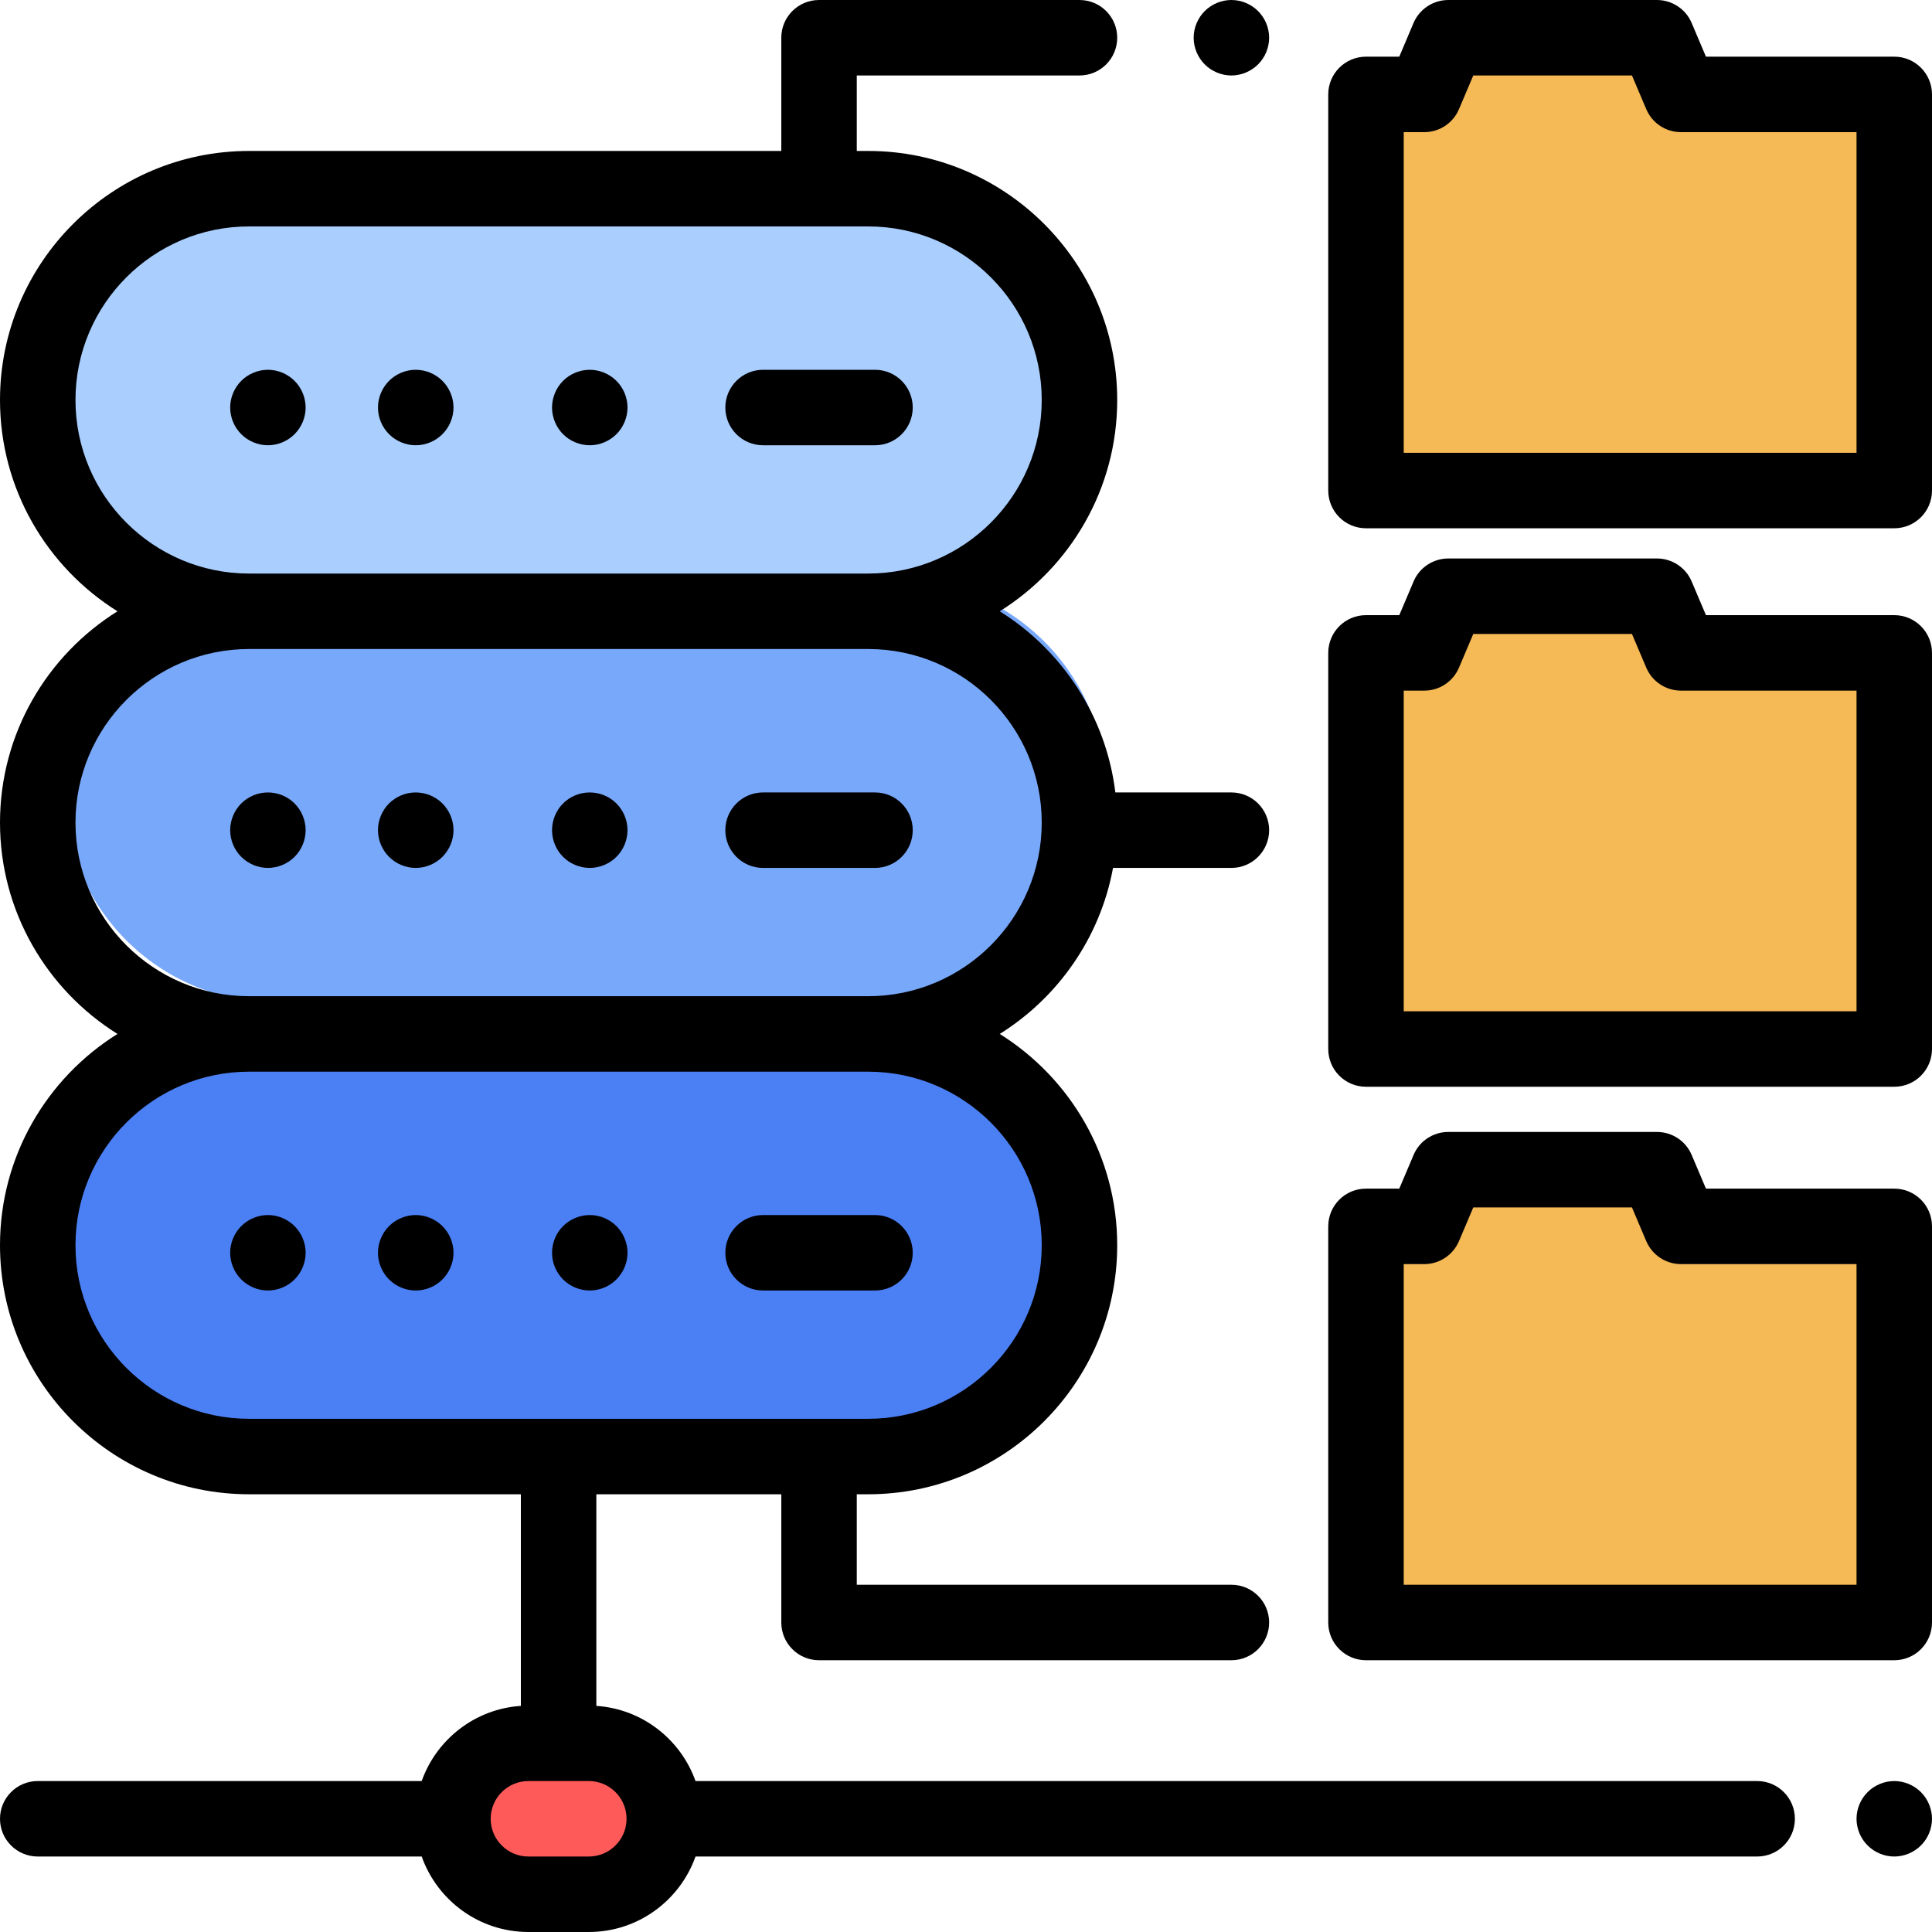 <?xml version="1.0" encoding="UTF-8"?>
<svg width="30px" height="30px" viewBox="0 0 30 30" version="1.1" xmlns="http://www.w3.org/2000/svg" xmlns:xlink="http://www.w3.org/1999/xlink">
    <!-- Generator: Sketch 63.1 (92452) - https://sketch.com -->
    <title>server</title>
    <desc>Created with Sketch.</desc>
    <g id="测试-计划" stroke="none" stroke-width="1" fill="none" fill-rule="evenodd">
        <g id="测试-测试报告-MVP" transform="translate(-602, -343)" fill-rule="nonzero">
            <g id="编组-3" transform="translate(602, 339)">
                <g id="server" transform="translate(0, 4)">
                    <path d="M9.143,29.414 L8.205,29.414 C7.558,29.414 7.033,28.889 7.033,28.242 L7.033,28.242 C7.033,27.595 7.558,27.07 8.205,27.07 L9.143,27.07 C9.79,27.07 10.315,27.595 10.315,28.242 L10.315,28.242 C10.315,28.889 9.79,29.414 9.143,29.414 Z" id="路径" fill="#FF5A5A"></path>
                    <g id="编组" transform="translate(21.211, 0.586)" fill="#F5B955">
                        <polygon id="路径" points="8.203 0.88 4.891 0.88 4.518 5.859375e-05 1.278 5.859375e-05 0.905 0.88 5.859375e-05 0.88 5.859375e-05 7.031 8.203 7.031"></polygon>
                        <polygon id="路径" points="8.203 9.552 4.891 9.552 4.518 8.672 1.278 8.672 0.905 9.552 5.859375e-05 9.552 5.859375e-05 15.703 8.203 15.703"></polygon>
                        <polygon id="路径" points="8.203 18.457 4.891 18.457 4.518 17.577 1.278 17.577 0.905 18.457 5.859375e-05 18.457 5.859375e-05 24.608 8.203 24.608"></polygon>
                    </g>
                    <path d="M17.176,12.281 L17.176,12.281 C17.176,14.093 15.707,15.562 13.895,15.562 L4.281,15.562 C2.469,15.562 1,14.093 1,12.281 L1,12.281 C1,10.469 2.469,9 4.281,9 L13.895,9 C15.707,9 17.176,10.469 17.176,12.281 Z" id="路径" fill="#78A8FA"></path>
                    <path d="M16.762,6.211 L16.762,6.211 C16.762,8.023 15.293,9.492 13.481,9.492 L3.867,9.492 C2.055,9.492 0.586,8.023 0.586,6.211 L0.586,6.211 C0.586,4.399 2.055,2.93 3.867,2.93 L13.481,2.93 C15.293,2.93 16.762,4.399 16.762,6.211 Z" id="路径" fill="#AACFFF"></path>
                    <path d="M16.762,19.336 L16.762,19.336 C16.762,21.148 15.293,22.617 13.481,22.617 L3.867,22.617 C2.055,22.617 0.586,21.148 0.586,19.336 L0.586,19.336 C0.586,17.524 2.055,16.055 3.867,16.055 L13.481,16.055 C15.293,16.055 16.762,17.524 16.762,19.336 Z" id="路径" fill="#4B80F5"></path>
                    <path d="M27.285,27.656 L10.8,27.656 C10.57,27.01 9.973,26.536 9.26,26.489 L9.26,23.203 L12.132,23.203 L12.132,25.194 C12.132,25.517 12.394,25.78 12.718,25.78 L19.121,25.78 C19.445,25.78 19.707,25.517 19.707,25.194 C19.707,24.87 19.445,24.608 19.121,24.608 L13.304,24.608 L13.304,23.203 L13.481,23.203 C15.613,23.203 17.348,21.468 17.348,19.336 C17.348,17.953 16.618,16.739 15.524,16.055 C16.428,15.49 17.083,14.562 17.283,13.477 L19.121,13.477 C19.445,13.477 19.707,13.214 19.707,12.891 C19.707,12.567 19.445,12.305 19.121,12.305 L17.319,12.305 C17.175,11.119 16.493,10.098 15.524,9.492 C16.618,8.808 17.348,7.594 17.348,6.211 C17.348,4.079 15.613,2.344 13.481,2.344 L13.304,2.344 L13.304,1.172 L16.762,1.172 C17.086,1.172 17.348,0.91 17.348,0.586 C17.348,0.262 17.086,5.859375e-05 16.762,5.859375e-05 L12.718,5.859375e-05 C12.394,5.859375e-05 12.132,0.262 12.132,0.586 L12.132,2.344 L3.867,2.344 C1.735,2.344 0,4.079 0,6.211 C0,7.594 0.73,8.808 1.824,9.492 C0.73,10.176 0,11.391 0,12.773 C0,14.156 0.73,15.371 1.824,16.055 C0.73,16.739 0,17.953 0,19.336 C0,21.468 1.735,23.203 3.867,23.203 L8.088,23.203 L8.088,26.489 C7.375,26.536 6.778,27.009 6.548,27.656 L0.586,27.656 C0.262,27.656 0,27.919 0,28.242 C0,28.566 0.262,28.828 0.586,28.828 L6.548,28.828 C6.79,29.51 7.441,30 8.205,30 L9.143,30 C9.907,30 10.558,29.51 10.8,28.828 L27.285,28.828 C27.609,28.828 27.871,28.566 27.871,28.242 C27.871,27.919 27.609,27.656 27.285,27.656 Z M1.172,6.211 C1.172,4.725 2.381,3.516 3.867,3.516 L13.481,3.516 C14.967,3.516 16.176,4.725 16.176,6.211 C16.176,7.697 14.967,8.906 13.481,8.906 L3.867,8.906 C2.381,8.906 1.172,7.697 1.172,6.211 Z M1.172,12.773 C1.172,11.287 2.381,10.078 3.867,10.078 L13.481,10.078 C14.967,10.078 16.176,11.287 16.176,12.773 C16.176,14.26 14.967,15.469 13.481,15.469 L3.867,15.469 C2.381,15.469 1.172,14.26 1.172,12.773 Z M1.172,19.336 C1.172,17.85 2.381,16.641 3.867,16.641 L13.481,16.641 C14.967,16.641 16.176,17.85 16.176,19.336 C16.176,20.822 14.967,22.031 13.481,22.031 L3.867,22.031 C2.381,22.031 1.172,20.822 1.172,19.336 Z M9.143,28.828 L8.205,28.828 C7.882,28.828 7.619,28.565 7.619,28.242 C7.619,27.919 7.882,27.656 8.205,27.656 L9.143,27.656 C9.466,27.656 9.729,27.919 9.729,28.242 C9.729,28.565 9.466,28.828 9.143,28.828 Z" id="形状" fill="#000000"></path>
                    <path d="M29.414,27.656 C29.26,27.656 29.109,27.719 29,27.828 C28.891,27.937 28.828,28.088 28.828,28.242 C28.828,28.396 28.891,28.548 29,28.656 C29.109,28.765 29.26,28.828 29.414,28.828 C29.568,28.828 29.719,28.765 29.828,28.656 C29.937,28.548 30,28.396 30,28.242 C30,28.088 29.937,27.937 29.828,27.828 C29.719,27.719 29.568,27.656 29.414,27.656 Z" id="路径" fill="#000000"></path>
                    <path d="M29.414,0.88 L26.49,0.88 L26.268,0.357 C26.177,0.141 25.964,5.859375e-05 25.729,5.859375e-05 L22.489,5.859375e-05 C22.254,5.859375e-05 22.041,0.141 21.949,0.357 L21.728,0.88 L21.211,0.88 C20.887,0.88 20.625,1.143 20.625,1.466 L20.625,7.617 C20.625,7.941 20.887,8.203 21.211,8.203 L29.414,8.203 C29.738,8.203 30,7.941 30,7.617 L30,1.466 C30,1.143 29.738,0.88 29.414,0.88 Z M28.828,7.031 L21.797,7.031 L21.797,2.052 L22.116,2.052 C22.351,2.052 22.563,1.912 22.655,1.695 L22.877,1.172 L25.341,1.172 L25.563,1.695 C25.655,1.912 25.867,2.052 26.102,2.052 L28.828,2.052 L28.828,7.031 Z" id="形状" fill="#000000"></path>
                    <path d="M29.414,9.552 L26.49,9.552 L26.268,9.029 C26.177,8.813 25.964,8.672 25.729,8.672 L22.489,8.672 C22.254,8.672 22.041,8.813 21.95,9.029 L21.728,9.552 L21.211,9.552 C20.887,9.552 20.625,9.815 20.625,10.138 L20.625,16.289 C20.625,16.613 20.887,16.875 21.211,16.875 L29.414,16.875 C29.738,16.875 30,16.613 30,16.289 L30,10.138 C30,9.815 29.738,9.552 29.414,9.552 Z M28.828,15.703 L21.797,15.703 L21.797,10.724 L22.116,10.724 C22.351,10.724 22.563,10.584 22.655,10.367 L22.877,9.844 L25.341,9.844 L25.563,10.367 C25.655,10.583 25.867,10.724 26.102,10.724 L28.828,10.724 L28.828,15.703 L28.828,15.703 Z" id="形状" fill="#000000"></path>
                    <path d="M29.414,18.457 L26.49,18.457 L26.268,17.934 C26.177,17.717 25.964,17.577 25.729,17.577 L22.489,17.577 C22.254,17.577 22.041,17.717 21.95,17.934 L21.728,18.457 L21.211,18.457 C20.887,18.457 20.625,18.719 20.625,19.043 L20.625,25.194 C20.625,25.517 20.887,25.78 21.211,25.78 L29.414,25.78 C29.738,25.78 30,25.517 30,25.194 L30,19.043 C30,18.719 29.738,18.457 29.414,18.457 Z M28.828,24.608 L21.797,24.608 L21.797,19.629 L22.116,19.629 C22.351,19.629 22.563,19.488 22.655,19.272 L22.877,18.749 L25.341,18.749 L25.563,19.272 C25.655,19.488 25.867,19.629 26.102,19.629 L28.828,19.629 L28.828,24.608 L28.828,24.608 Z" id="形状" fill="#000000"></path>
                    <path d="M14.173,19.453 C14.173,19.13 13.911,18.867 13.587,18.867 L11.849,18.867 C11.525,18.867 11.263,19.13 11.263,19.453 C11.263,19.777 11.525,20.039 11.849,20.039 L13.587,20.039 C13.911,20.039 14.173,19.777 14.173,19.453 Z" id="路径" fill="#000000"></path>
                    <path d="M6.455,18.867 C6.301,18.867 6.15,18.93 6.041,19.039 C5.932,19.148 5.869,19.299 5.869,19.453 C5.869,19.607 5.932,19.758 6.041,19.867 C6.15,19.976 6.301,20.039 6.455,20.039 C6.61,20.039 6.761,19.976 6.87,19.867 C6.979,19.758 7.042,19.607 7.042,19.453 C7.042,19.299 6.979,19.148 6.87,19.039 C6.761,18.93 6.61,18.867 6.455,18.867 Z" id="路径" fill="#000000"></path>
                    <path d="M9.158,18.867 C9.003,18.867 8.852,18.93 8.743,19.039 C8.634,19.148 8.572,19.299 8.572,19.453 C8.572,19.607 8.634,19.758 8.743,19.867 C8.852,19.976 9.003,20.039 9.158,20.039 C9.312,20.039 9.463,19.976 9.572,19.867 C9.681,19.758 9.744,19.607 9.744,19.453 C9.744,19.299 9.681,19.148 9.572,19.039 C9.463,18.93 9.312,18.867 9.158,18.867 Z" id="路径" fill="#000000"></path>
                    <path d="M4.16,18.867 C4.006,18.867 3.855,18.93 3.746,19.039 C3.637,19.148 3.574,19.299 3.574,19.453 C3.574,19.607 3.637,19.758 3.746,19.867 C3.855,19.976 4.006,20.039 4.16,20.039 C4.314,20.039 4.465,19.976 4.574,19.867 C4.683,19.758 4.746,19.607 4.746,19.453 C4.746,19.299 4.683,19.148 4.574,19.039 C4.465,18.93 4.314,18.867 4.16,18.867 Z" id="路径" fill="#000000"></path>
                    <path d="M14.173,12.891 C14.173,12.567 13.911,12.305 13.587,12.305 L11.849,12.305 C11.525,12.305 11.263,12.567 11.263,12.891 C11.263,13.214 11.525,13.477 11.849,13.477 L13.587,13.477 C13.911,13.477 14.173,13.214 14.173,12.891 Z" id="路径" fill="#000000"></path>
                    <path d="M6.455,12.305 C6.301,12.305 6.15,12.367 6.041,12.476 C5.932,12.585 5.869,12.737 5.869,12.891 C5.869,13.045 5.932,13.196 6.041,13.305 C6.15,13.414 6.301,13.477 6.455,13.477 C6.61,13.477 6.761,13.414 6.87,13.305 C6.979,13.196 7.042,13.045 7.042,12.891 C7.042,12.737 6.979,12.585 6.87,12.476 C6.761,12.367 6.61,12.305 6.455,12.305 Z" id="路径" fill="#000000"></path>
                    <path d="M9.158,12.305 C9.003,12.305 8.852,12.367 8.743,12.476 C8.634,12.585 8.572,12.737 8.572,12.891 C8.572,13.045 8.634,13.196 8.743,13.305 C8.852,13.414 9.003,13.477 9.158,13.477 C9.312,13.477 9.463,13.414 9.572,13.305 C9.681,13.196 9.744,13.045 9.744,12.891 C9.744,12.737 9.681,12.585 9.572,12.476 C9.463,12.367 9.312,12.305 9.158,12.305 Z" id="路径" fill="#000000"></path>
                    <path d="M4.16,12.305 C4.006,12.305 3.855,12.367 3.746,12.476 C3.637,12.585 3.574,12.737 3.574,12.891 C3.574,13.045 3.637,13.196 3.746,13.305 C3.855,13.414 4.006,13.477 4.16,13.477 C4.314,13.477 4.465,13.414 4.574,13.305 C4.683,13.196 4.746,13.045 4.746,12.891 C4.746,12.737 4.683,12.585 4.574,12.476 C4.465,12.367 4.314,12.305 4.16,12.305 Z" id="路径" fill="#000000"></path>
                    <path d="M14.173,6.328 C14.173,6.005 13.911,5.742 13.587,5.742 L11.849,5.742 C11.525,5.742 11.263,6.005 11.263,6.328 C11.263,6.652 11.525,6.914 11.849,6.914 L13.587,6.914 C13.911,6.914 14.173,6.652 14.173,6.328 Z" id="路径" fill="#000000"></path>
                    <path d="M6.455,5.742 C6.301,5.742 6.15,5.805 6.041,5.914 C5.932,6.023 5.869,6.174 5.869,6.328 C5.869,6.482 5.932,6.633 6.041,6.742 C6.15,6.851 6.301,6.914 6.455,6.914 C6.61,6.914 6.761,6.851 6.87,6.742 C6.979,6.633 7.042,6.482 7.042,6.328 C7.042,6.174 6.979,6.023 6.87,5.914 C6.761,5.805 6.61,5.742 6.455,5.742 Z" id="路径" fill="#000000"></path>
                    <path d="M4.16,5.742 C4.006,5.742 3.855,5.805 3.746,5.914 C3.637,6.023 3.574,6.174 3.574,6.328 C3.574,6.482 3.637,6.633 3.746,6.742 C3.855,6.851 4.006,6.914 4.16,6.914 C4.314,6.914 4.465,6.851 4.574,6.742 C4.683,6.633 4.746,6.482 4.746,6.328 C4.746,6.174 4.683,6.023 4.574,5.914 C4.465,5.805 4.314,5.742 4.16,5.742 Z" id="路径" fill="#000000"></path>
                    <path d="M9.158,5.742 C9.003,5.742 8.852,5.805 8.743,5.914 C8.634,6.023 8.572,6.174 8.572,6.328 C8.572,6.482 8.634,6.633 8.743,6.742 C8.852,6.851 9.003,6.914 9.158,6.914 C9.312,6.914 9.463,6.851 9.572,6.742 C9.681,6.633 9.744,6.482 9.744,6.328 C9.744,6.174 9.681,6.023 9.572,5.914 C9.463,5.805 9.312,5.742 9.158,5.742 Z" id="路径" fill="#000000"></path>
                    <path d="M19.121,1.172 C19.275,1.172 19.426,1.109 19.535,1 C19.645,0.891 19.707,0.74 19.707,0.586 C19.707,0.432 19.645,0.281 19.535,0.172 C19.426,0.063 19.276,5.859375e-05 19.121,5.859375e-05 C18.967,5.859375e-05 18.816,0.063 18.707,0.172 C18.598,0.281 18.535,0.432 18.535,0.586 C18.535,0.74 18.598,0.891 18.707,1 C18.816,1.109 18.967,1.172 19.121,1.172 Z" id="路径" fill="#000000"></path>
                </g>
            </g>
        </g>
    </g>
</svg>